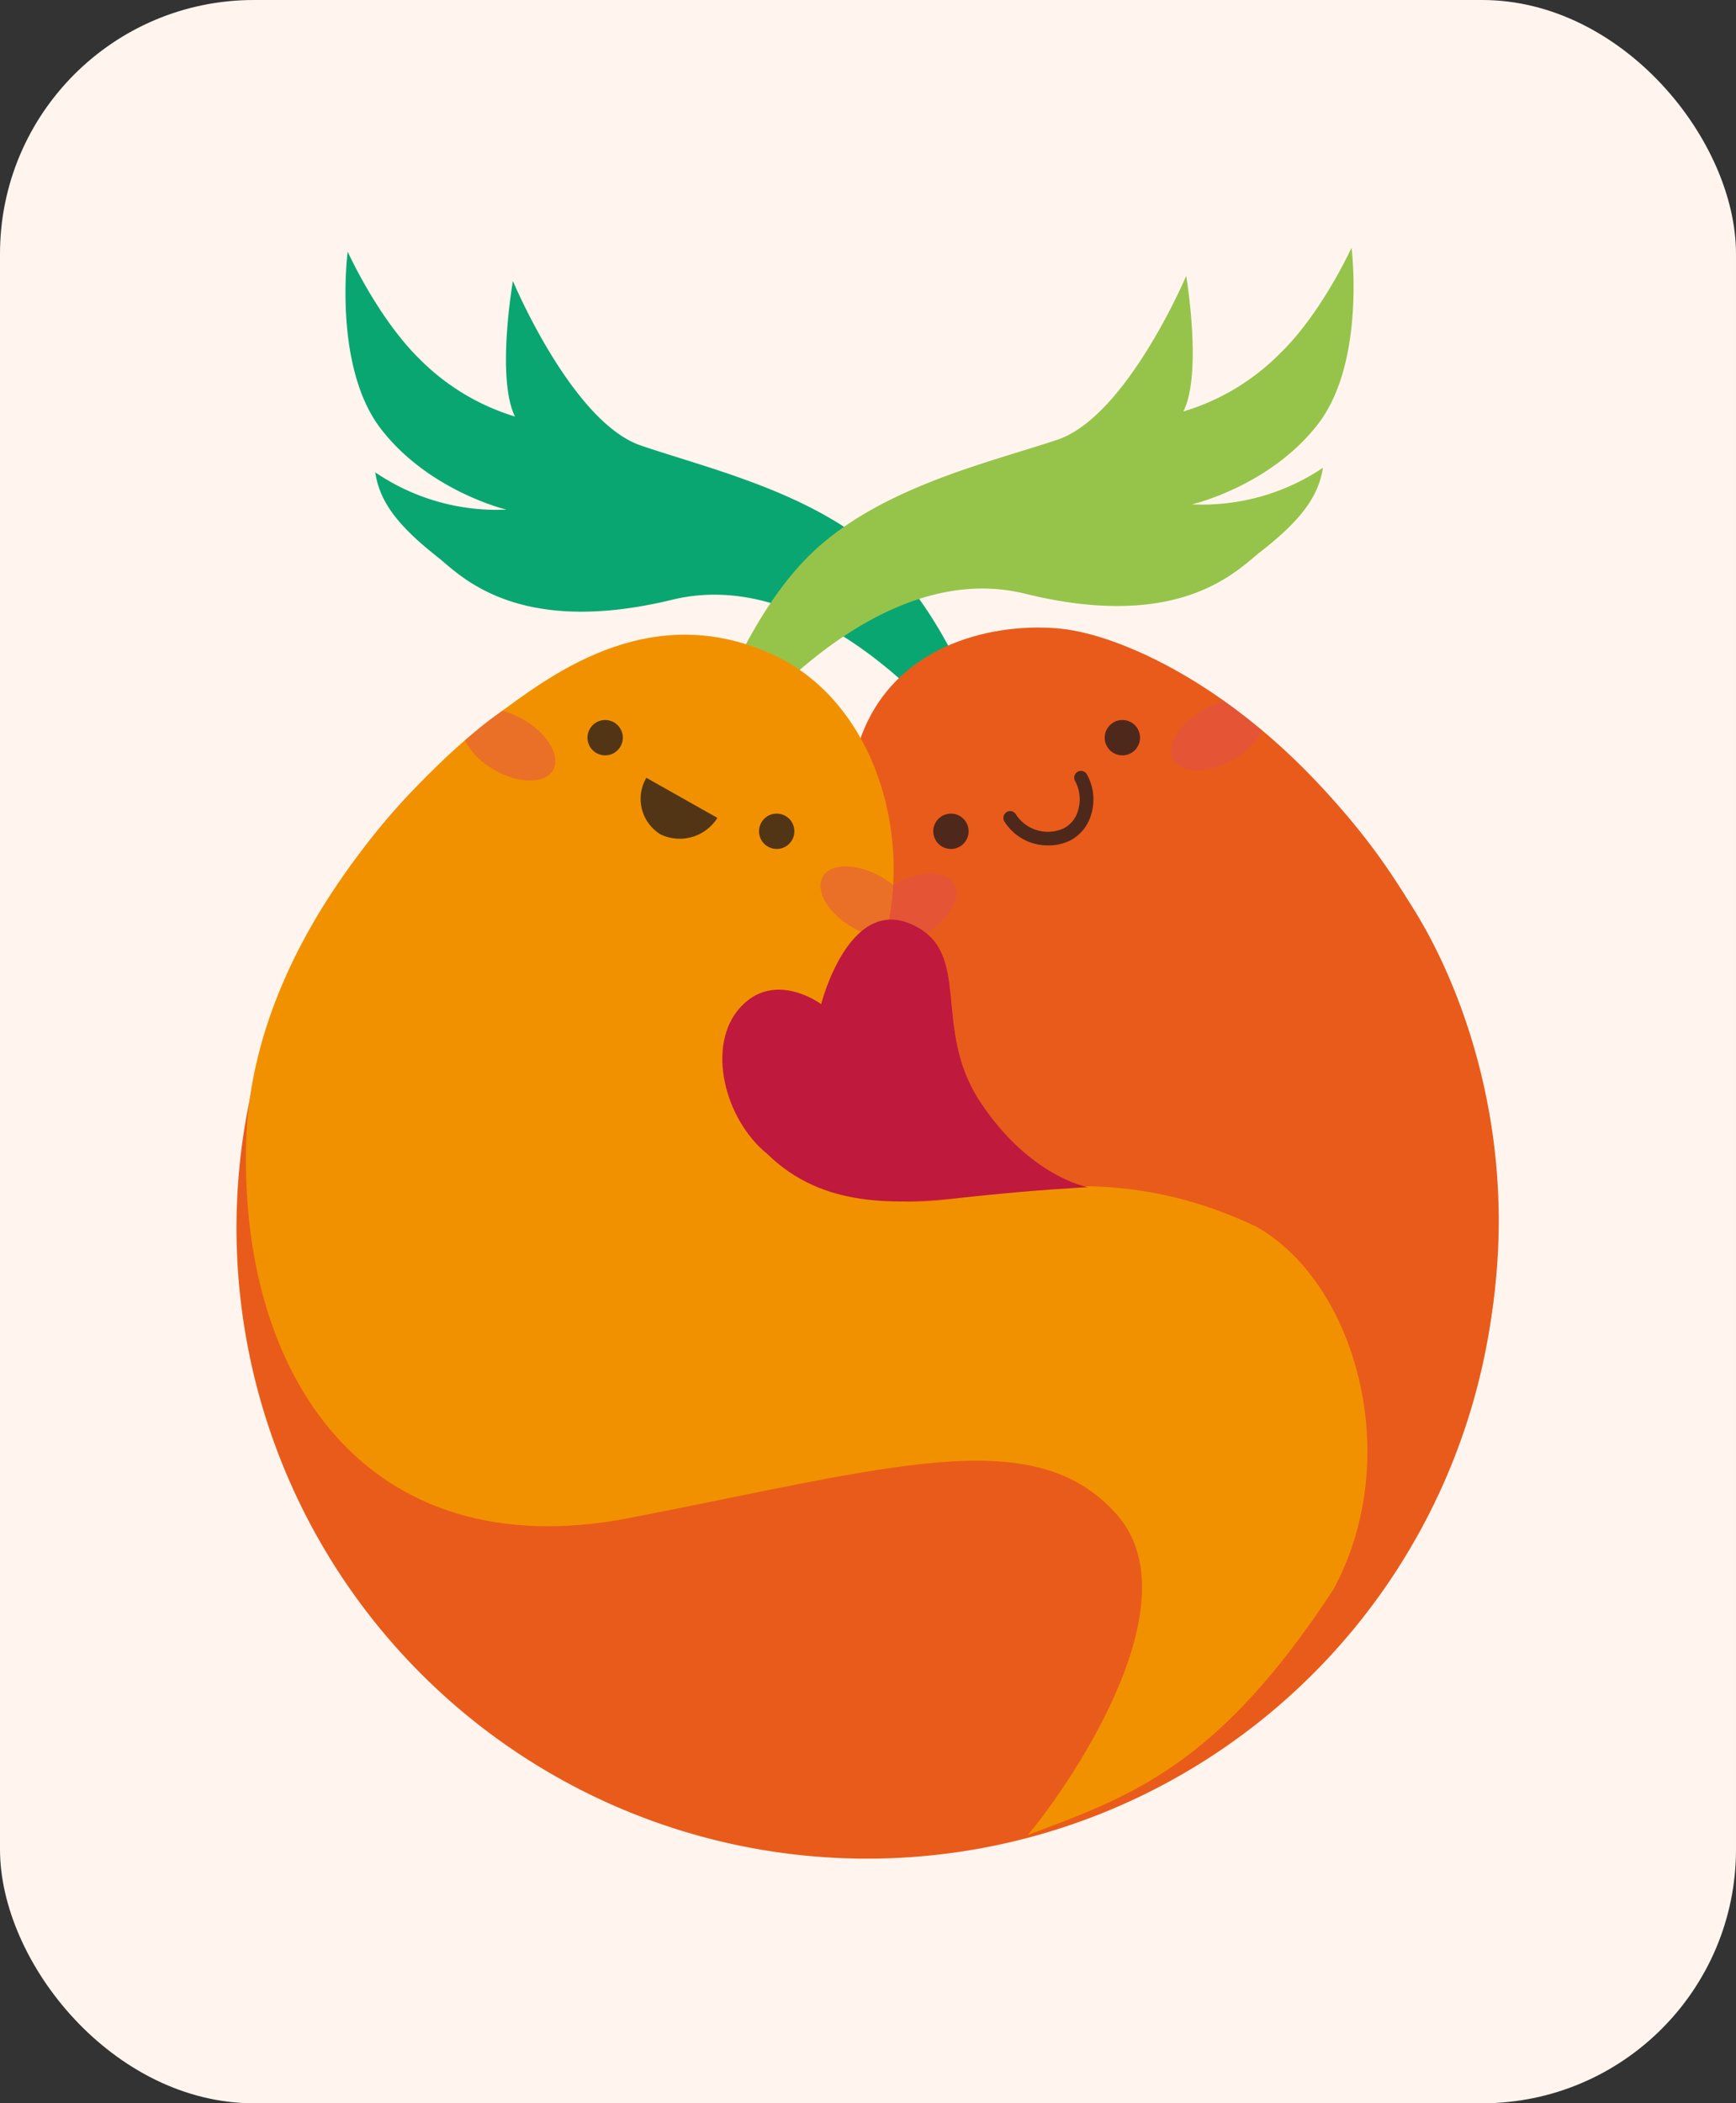 <svg xmlns="http://www.w3.org/2000/svg" xmlns:xlink="http://www.w3.org/1999/xlink" viewBox="0 0 440 533"><rect x="0" y="0" width="440" height="533" fill="#333333" stroke="none"/><defs><style>.cls-1{fill:none;}.cls-2{fill:#fff5ee;}.cls-3{fill:#e95b1b;}.cls-4{fill:#0aa672;}.cls-5{fill:#96c44b;}.cls-6{clip-path:url(#clip-path);}.cls-7{opacity:0.5;}.cls-8{fill:#e24d4d;}.cls-9{fill:#f29100;}.cls-10{clip-path:url(#clip-path-2);}.cls-11{opacity:0.75;}.cls-12{fill:#1c171c;}.cls-13{fill:#bf193d;}</style><clipPath id="clip-path"><path class="cls-1" d="M269,159.33c16.21,1.64,56.17,18.42,88,69,19.46,29.72,41.53,97.7-3.72,169.75s-108-81.07-114-104-22.81-39.55-26.53-67.88c-1.67-12.34-3.17-17.25,5.93-40.38S252.75,157.65,269,159.33Z"/></clipPath><clipPath id="clip-path-2"><path class="cls-1" d="M216,254.49c19.28-25.34,11.73-74.13-20.27-88.68s-57.64,6.59-70.1,15.51-60.48,51.53-63.16,106c-2.54,61.32,88.67,92.12,142.74,86.63s73.78-.92,92.1,20.82S289,454.36,289,454.36s37.32-17.38,56.63-45.6,13.23-55.33-11.1-69.68-52.21-9.77-82.06-25.33S196.76,280,216,254.49Z"/></clipPath></defs><g id="Calque_2" data-name="Calque 2"><g id="Calque_2-2" data-name="Calque 2"><rect class="cls-2" width="440" height="533" rx="64.34"/></g><g id="Calque_3" data-name="Calque 3"><g id="Layer_2" data-name="Layer 2"><g id="Layer_1-2" data-name="Layer 1-2"><path class="cls-3" d="M379.58,310.43A159.82,159.82,0,1,1,119.36,186.84c0,.43-1.07.86-1.07,1.29-.07,44.32,47.89,80.24,106.94,80.24,55.44,0,101-31.59,106.42-72.08A159.29,159.29,0,0,1,379.58,310.43Z"/><path class="cls-4" d="M250.67,187.27s-9.45-29.72-26.75-46-43.91-22.4-61.44-28.35S130,71.21,130,71.21s-4.29,24.62.53,34.35a57.72,57.72,0,0,1-24.25-14.64C95.62,80.43,88.12,63.76,88.12,63.76s-3.78,29,8.36,44.84,31.87,20.55,31.87,20.55a54.8,54.8,0,0,1-33.24-9.45c1.09,7.35,5.57,13.43,15.86,21.51,5.47,4.31,19.71,20.42,59.41,10.77s75,38.59,75,38.59Z"/><path class="cls-5" d="M179.4,185.4s9.6-29.7,27-45.86,44-22.25,61.57-28.1,32.68-41.52,32.68-41.52,4.16,24.65-.71,34.35a57.76,57.76,0,0,0,24.3-14.52c10.77-10.33,18.32-27,18.32-27s3.65,29.06-8.56,44.79-31.88,20.27-31.88,20.27a54.82,54.82,0,0,0,33.19-9.27c-1.14,7.34-5.65,13.4-16,21.43-5.5,4.28-19.82,20.27-59.47,10.49s-75.19,38.28-75.19,38.28Z"/><path class="cls-3" d="M269,159.33c16.21,1.64,56.17,18.42,88,69,19.46,29.72,41.53,97.7-3.72,169.75s-108-81.07-114-104-27-14.37-30.81-42.69c-1.67-12.34,1-42.49,10.13-65.62S252.75,157.65,269,159.33Z"/><g class="cls-6"><g class="cls-7"><ellipse class="cls-8" cx="230.55" cy="230.41" rx="12.95" ry="7.37" transform="translate(-83.11 141.76) rotate(-29.2)"/><ellipse class="cls-8" cx="308.7" cy="186.22" rx="12.95" ry="7.37" transform="translate(-51.62 174.26) rotate(-29.2)"/></g></g><path class="cls-9" d="M216,254.49c19.28-25.34,11.73-74.13-20.27-88.68s-57.64,6.59-70.1,15.51-60.48,51.53-63.16,106c-2.54,61.32,30.4,110.29,97,97.37S262.1,360.22,283,383.73,268,456.34,260.5,465c26.78-10,48.34-17.74,77.5-62.28,18.3-34,5.22-78-19.63-91.89C270.23,288,238.11,312,219.69,302S202.71,270.86,216,254.49Z"/><g class="cls-10"><g class="cls-7"><ellipse class="cls-8" cx="128.95" cy="188.7" rx="7.37" ry="12.95" transform="translate(-98.95 206.03) rotate(-60)"/><ellipse class="cls-8" cx="219.75" cy="228.65" rx="7.37" ry="12.95" transform="translate(-88.14 304.63) rotate(-60)"/></g></g><g class="cls-11"><circle class="cls-12" cx="241.02" cy="210.66" r="4.48"/><circle class="cls-12" cx="284.47" cy="186.94" r="4.48"/><path class="cls-12" d="M265.67,214.23a12.9,12.9,0,0,1-11.15-6.13,1.75,1.75,0,0,1,.66-2.33,1.7,1.7,0,0,1,2.32.63v0a9.64,9.64,0,0,0,12.19,3.47,7.24,7.24,0,0,0,3.57-4.56,9.73,9.73,0,0,0-.78-7.4,1.7,1.7,0,1,1,3-1.67,13,13,0,0,1,1.09,10.13,10.64,10.64,0,0,1-5.27,6.59A12.07,12.07,0,0,1,265.67,214.23Z"/></g><g class="cls-11"><circle class="cls-12" cx="196.86" cy="210.66" r="4.48"/><circle class="cls-12" cx="153.38" cy="186.94" r="4.48"/><path class="cls-12" d="M163.82,197.1a10.57,10.57,0,0,0,3.55,14.32,11.27,11.27,0,0,0,14.46-4.16"/></g><path class="cls-13" d="M230.94,234.19c-15.94-7-22.81,20.27-22.81,20.27s-11.73-8.76-20.49.81-4.06,28.43,6.94,37.25c13.93,13.6,32.28,12.82,50.32,10.87s30.83-2.54,30.83-2.54-14.65-2.53-27.26-21.56S246.87,241.21,230.94,234.19Z"/></g></g></g></g></svg>